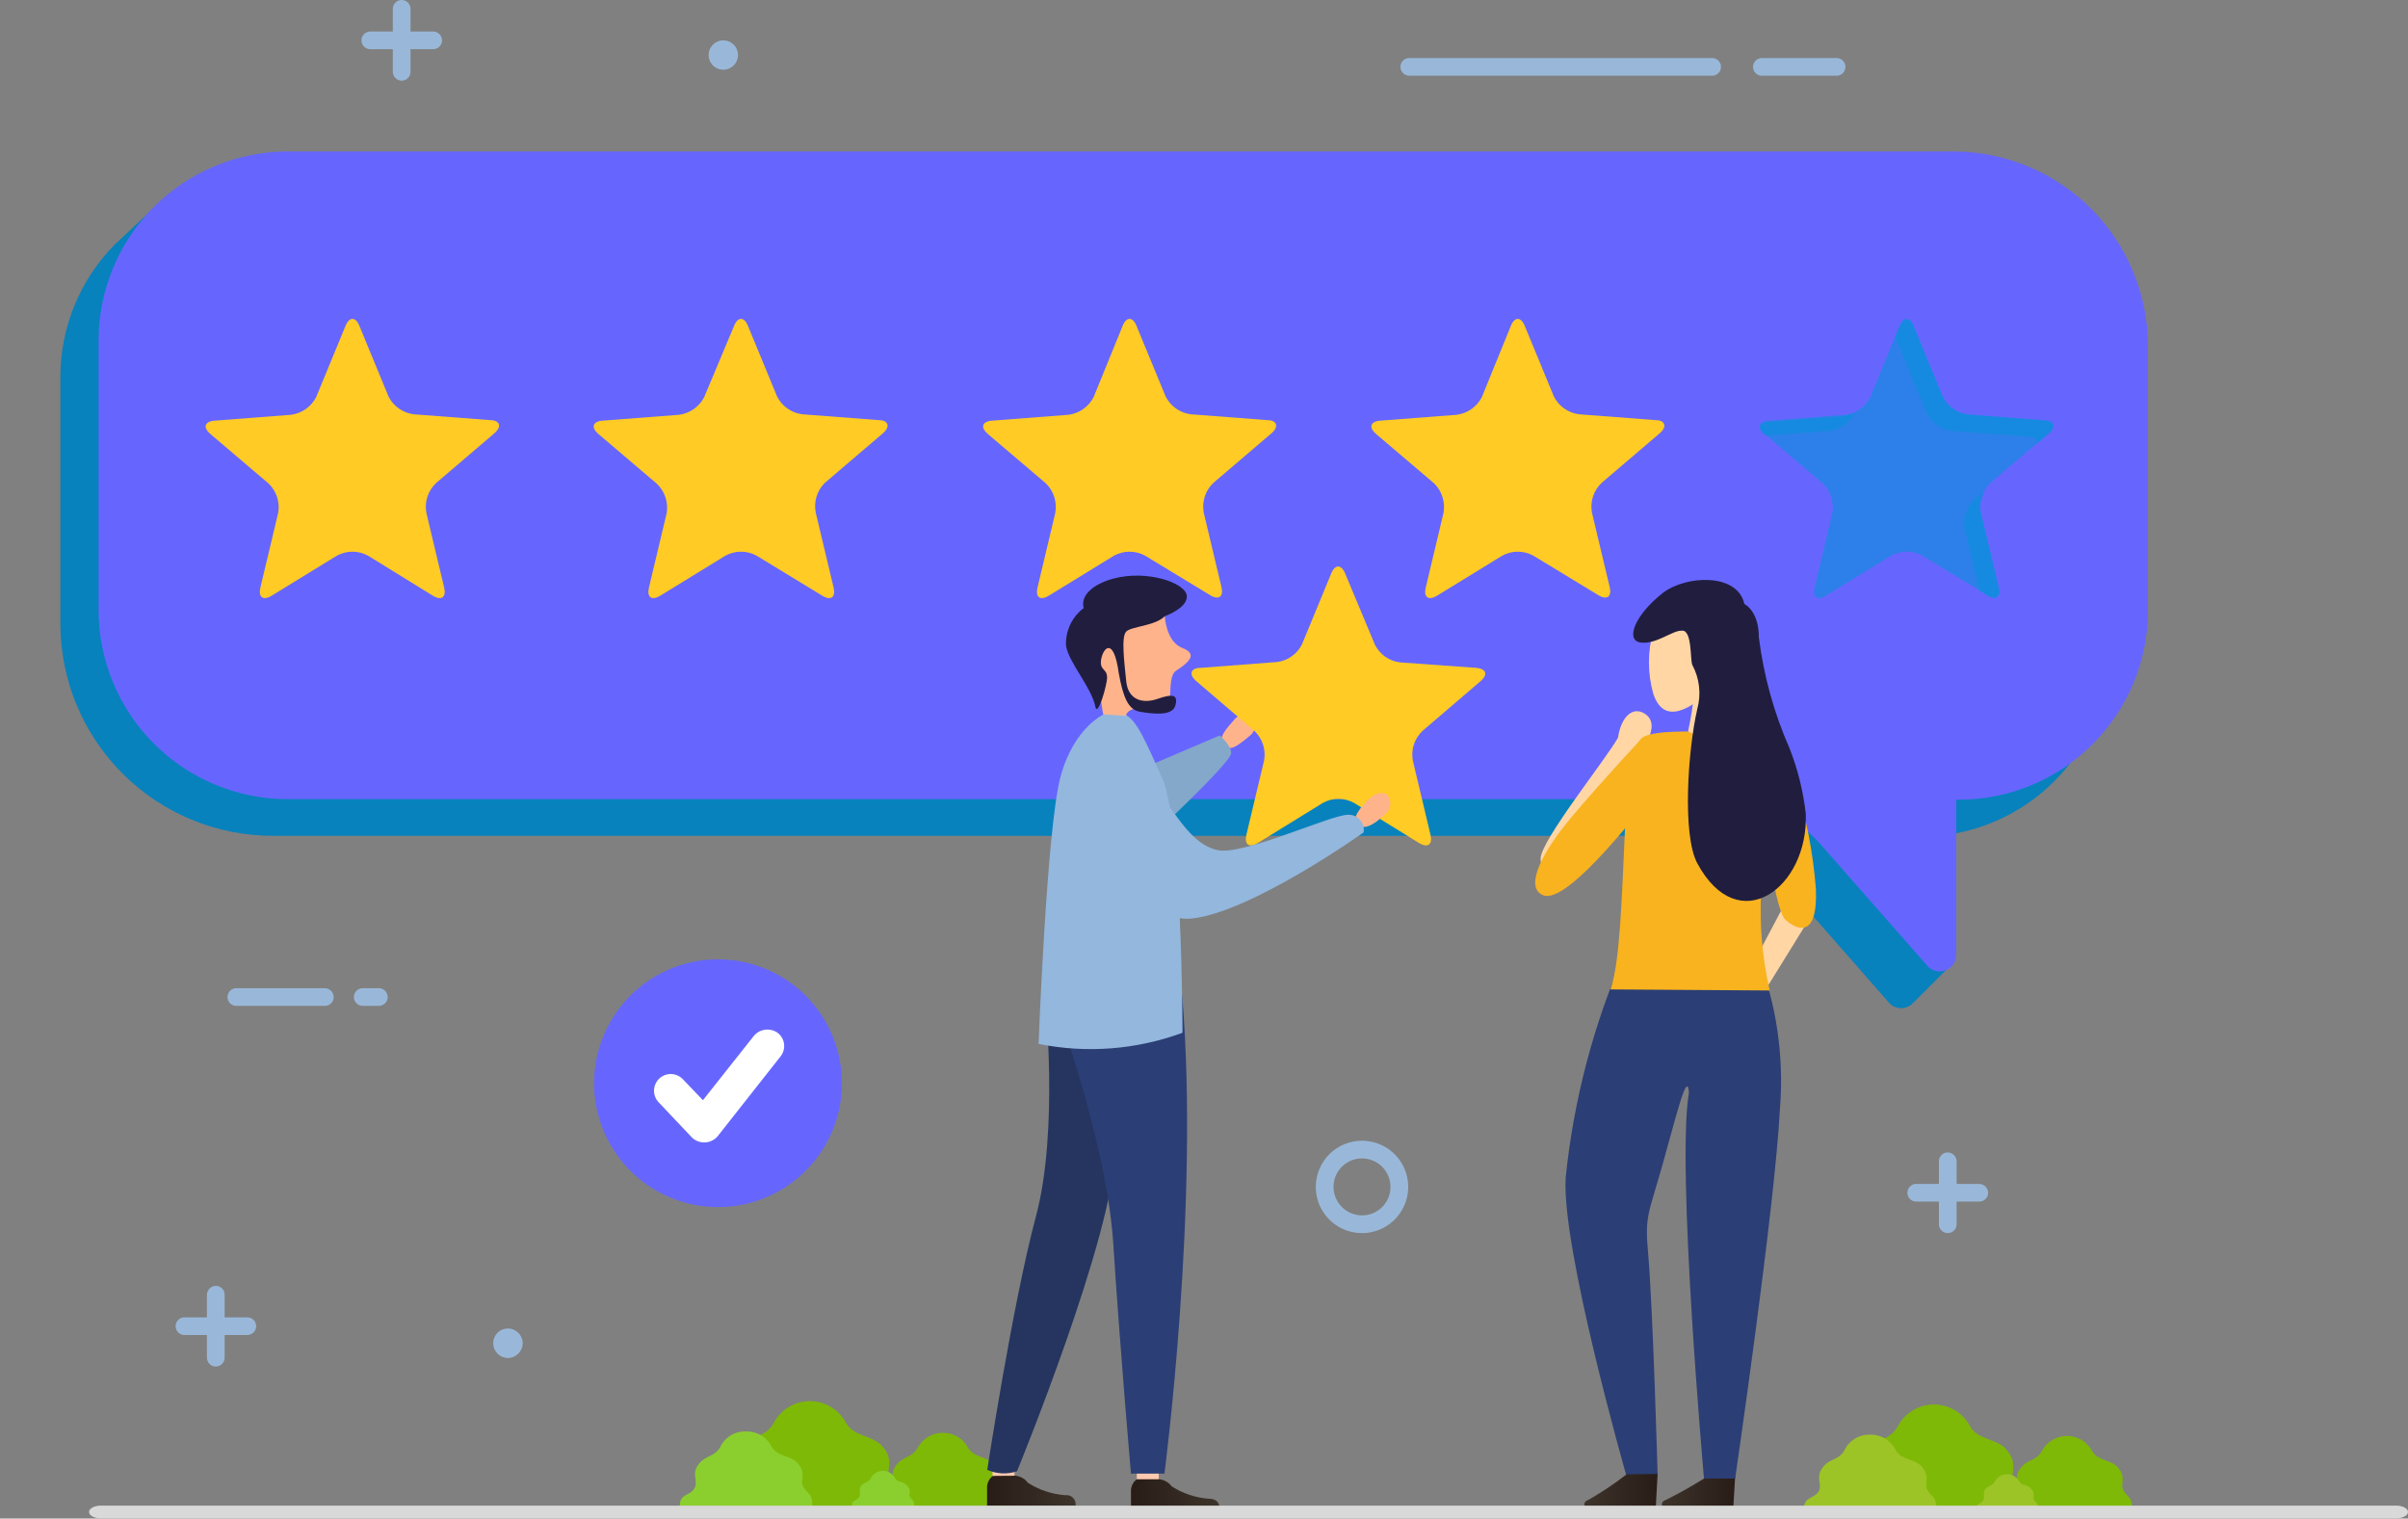 <svg width="490" height="309" viewBox="0 0 490 309" fill="none" xmlns="http://www.w3.org/2000/svg">
<rect x="0" y="0" width="490" height="309" fill="#808080" stroke="none"/>
<g clip-path="url(#clip0_89782_16294)">
<path d="M171.318 220.416C171.318 225.401 169.839 230.275 167.068 234.42C164.298 238.565 160.36 241.796 155.752 243.704C151.145 245.612 146.075 246.111 141.184 245.138C136.292 244.166 131.799 241.765 128.273 238.24C124.747 234.715 122.345 230.223 121.372 225.333C120.399 220.444 120.899 215.376 122.807 210.77C124.716 206.164 127.947 202.227 132.094 199.457C136.241 196.687 141.116 195.209 146.103 195.209C152.79 195.209 159.204 197.865 163.932 202.592C168.661 207.319 171.318 213.731 171.318 220.416Z" fill="#6666FF"/>
<path d="M153.416 210.765L143.041 223.873L138.935 219.588C138.625 219.266 138.255 219.009 137.846 218.83C137.436 218.652 136.996 218.555 136.549 218.547C136.103 218.539 135.659 218.618 135.243 218.781C134.827 218.945 134.448 219.188 134.126 219.498C133.804 219.807 133.547 220.177 133.368 220.587C133.19 220.996 133.093 221.436 133.085 221.883C133.077 222.329 133.156 222.773 133.32 223.188C133.483 223.604 133.726 223.983 134.036 224.305L140.844 231.507C141.196 231.834 141.61 232.087 142.061 232.252C142.513 232.417 142.993 232.49 143.473 232.466C143.953 232.443 144.423 232.323 144.856 232.115C145.29 231.907 145.677 231.615 145.995 231.255L158.819 214.978C159.101 214.63 159.311 214.228 159.436 213.798C159.562 213.368 159.601 212.916 159.55 212.471C159.5 212.025 159.362 211.594 159.143 211.202C158.925 210.811 158.631 210.466 158.278 210.189C157.544 209.655 156.636 209.417 155.734 209.524C154.832 209.631 154.004 210.074 153.416 210.765Z" fill="white"/>
<path d="M267.748 241.518C267.748 243.377 268.299 245.194 269.332 246.739C270.365 248.285 271.833 249.489 273.551 250.201C275.269 250.912 277.16 251.098 278.983 250.736C280.807 250.373 282.482 249.478 283.797 248.163C285.112 246.849 286.007 245.174 286.37 243.351C286.733 241.528 286.547 239.638 285.835 237.921C285.124 236.204 283.919 234.736 282.372 233.703C280.826 232.67 279.009 232.119 277.149 232.119C274.656 232.119 272.264 233.109 270.501 234.872C268.738 236.634 267.748 239.025 267.748 241.518ZM271.35 241.518C271.35 240.371 271.69 239.25 272.327 238.297C272.964 237.343 273.87 236.6 274.93 236.161C275.99 235.723 277.156 235.608 278.281 235.832C279.406 236.055 280.439 236.607 281.25 237.418C282.061 238.229 282.613 239.262 282.837 240.387C283.061 241.511 282.946 242.677 282.507 243.736C282.068 244.796 281.325 245.701 280.371 246.338C279.417 246.975 278.296 247.315 277.149 247.315C275.614 247.306 274.144 246.692 273.059 245.607C271.973 244.522 271.359 243.052 271.35 241.518Z" fill="#99B8D9"/>
<path d="M48.089 201.079C47.611 201.079 47.153 201.268 46.815 201.606C46.477 201.944 46.288 202.402 46.288 202.879C46.288 203.357 46.477 203.815 46.815 204.152C47.153 204.49 47.611 204.68 48.089 204.68H66.099C66.577 204.68 67.035 204.49 67.373 204.152C67.711 203.815 67.9 203.357 67.9 202.879C67.891 202.404 67.698 201.952 67.363 201.616C67.027 201.28 66.574 201.088 66.099 201.079H48.089Z" fill="#99B8D9"/>
<path d="M73.808 201.079C73.33 201.079 72.872 201.268 72.534 201.606C72.197 201.944 72.007 202.402 72.007 202.879C72.007 203.357 72.197 203.815 72.534 204.152C72.872 204.49 73.33 204.68 73.808 204.68H77.086C77.564 204.68 78.022 204.49 78.359 204.152C78.697 203.815 78.887 203.357 78.887 202.879C78.887 202.402 78.697 201.944 78.359 201.606C78.022 201.268 77.564 201.079 77.086 201.079H73.808Z" fill="#99B8D9"/>
<path d="M286.767 11.811C286.289 11.811 285.831 12.001 285.493 12.338C285.156 12.676 284.966 13.134 284.966 13.611C284.975 14.086 285.168 14.539 285.504 14.874C285.839 15.21 286.292 15.403 286.767 15.412H348.4C348.877 15.412 349.335 15.222 349.673 14.885C350.011 14.547 350.201 14.089 350.201 13.611C350.201 13.134 350.011 12.676 349.673 12.338C349.335 12.001 348.877 11.811 348.4 11.811H286.767Z" fill="#99B8D9"/>
<path d="M358.522 11.811C358.044 11.811 357.586 12.001 357.248 12.338C356.91 12.676 356.721 13.134 356.721 13.611C356.721 14.089 356.91 14.547 357.248 14.885C357.586 15.222 358.044 15.412 358.522 15.412H373.723C374.201 15.412 374.659 15.222 374.996 14.885C375.334 14.547 375.524 14.089 375.524 13.611C375.524 13.134 375.334 12.676 374.996 12.338C374.659 12.001 374.201 11.811 373.723 11.811H358.522Z" fill="#99B8D9"/>
<path d="M50.322 268.057H45.711V263.447C45.711 262.97 45.521 262.512 45.184 262.174C44.846 261.837 44.388 261.647 43.91 261.647C43.435 261.656 42.983 261.849 42.647 262.185C42.311 262.52 42.118 262.973 42.109 263.447V268.057H37.534C37.057 268.057 36.598 268.246 36.261 268.584C35.923 268.922 35.733 269.38 35.733 269.857C35.733 270.335 35.923 270.793 36.261 271.13C36.598 271.468 37.057 271.658 37.534 271.658H42.109V276.267C42.109 276.745 42.299 277.202 42.636 277.54C42.974 277.878 43.432 278.067 43.91 278.067C44.388 278.067 44.846 277.878 45.184 277.54C45.521 277.202 45.711 276.745 45.711 276.267V271.658H50.322C50.8 271.658 51.258 271.468 51.595 271.13C51.933 270.793 52.123 270.335 52.123 269.857C52.123 269.38 51.933 268.922 51.595 268.584C51.258 268.246 50.8 268.057 50.322 268.057Z" fill="#99B8D9"/>
<path d="M88.144 6.41H83.534V1.8C83.534 1.323 83.344 0.865 83.006 0.527C82.668 0.19 82.21 0 81.733 0C81.255 0 80.797 0.19 80.459 0.527C80.121 0.865 79.931 1.323 79.931 1.8V6.41H75.357C74.879 6.41 74.421 6.599 74.083 6.937C73.745 7.275 73.556 7.733 73.556 8.21C73.556 8.688 73.745 9.146 74.083 9.483C74.421 9.821 74.879 10.011 75.357 10.011H79.931V14.62C79.941 15.095 80.133 15.547 80.469 15.883C80.805 16.219 81.258 16.411 81.733 16.421C82.21 16.421 82.668 16.231 83.006 15.893C83.344 15.556 83.534 15.098 83.534 14.62V10.011H88.144C88.622 10.011 89.08 9.821 89.418 9.483C89.756 9.146 89.945 8.688 89.945 8.21C89.945 7.733 89.756 7.275 89.418 6.937C89.08 6.599 88.622 6.41 88.144 6.41Z" fill="#99B8D9"/>
<path d="M402.756 240.905H398.145V236.296C398.136 235.821 397.943 235.369 397.608 235.033C397.272 234.697 396.819 234.505 396.344 234.496C395.867 234.496 395.408 234.685 395.071 235.023C394.733 235.361 394.543 235.819 394.543 236.296V240.905H389.932C389.455 240.905 388.997 241.095 388.659 241.433C388.321 241.77 388.131 242.228 388.131 242.706C388.131 243.183 388.321 243.641 388.659 243.979C388.997 244.317 389.455 244.506 389.932 244.506H394.543V249.116C394.543 249.593 394.733 250.051 395.071 250.389C395.408 250.726 395.867 250.916 396.344 250.916C396.822 250.916 397.28 250.726 397.618 250.389C397.956 250.051 398.145 249.593 398.145 249.116V244.506H402.756C403.234 244.506 403.692 244.317 404.03 243.979C404.367 243.641 404.557 243.183 404.557 242.706C404.548 242.231 404.355 241.779 404.019 241.443C403.684 241.107 403.231 240.915 402.756 240.905Z" fill="#99B8D9"/>
<path d="M389.572 38.386H50.754C44.949 38.401 39.222 39.731 34.004 42.275L34.328 39.467L23.81 49.333L23.342 49.766C16.248 56.95 12.275 66.642 12.283 76.737V126.862C12.283 138.323 16.837 149.314 24.944 157.418C33.05 165.522 44.045 170.074 55.509 170.074H342.528C346.31 170.083 350.047 170.893 353.493 172.451C356.939 174.009 360.016 176.28 362.52 179.113L384.637 204.319C385.293 204.884 386.139 205.176 387.003 205.135C387.868 205.095 388.684 204.726 389.284 204.103L396.164 197.226L392.31 188.799H390.292V170.254H390.797C401.009 170.254 410.804 166.199 418.025 158.979C425.247 151.76 429.304 141.969 429.304 131.76V77.997C429.304 72.786 428.275 67.627 426.277 62.814C424.279 58.001 421.351 53.629 417.66 49.95C413.969 46.27 409.588 43.355 404.769 41.37C399.949 39.386 394.785 38.372 389.572 38.386Z" fill="#0782BD"/>
<path d="M397.497 30.824H58.571C53.513 30.82 48.503 31.812 43.829 33.745C39.155 35.678 34.908 38.513 31.332 42.088C27.755 45.664 24.919 49.909 22.985 54.582C21.052 59.254 20.059 64.262 20.064 69.319V124.126C20.064 134.335 24.121 144.126 31.342 151.345C38.564 158.564 48.358 162.62 58.571 162.62H350.345C354.12 162.618 357.852 163.42 361.293 164.972C364.734 166.524 367.804 168.792 370.3 171.623L392.454 196.829C392.946 197.261 393.553 197.541 394.201 197.635C394.85 197.729 395.511 197.633 396.106 197.359C396.701 197.084 397.203 196.643 397.553 196.089C397.902 195.535 398.082 194.891 398.073 194.237V162.728H398.577C408.79 162.728 418.584 158.672 425.806 151.453C433.027 144.234 437.084 134.443 437.084 124.234V70.399C437.075 59.906 432.901 49.846 425.479 42.426C418.057 35.006 407.993 30.834 397.497 30.824Z" fill="#6666FF"/>
<path d="M70.314 66.294C71.07 64.421 72.367 64.421 73.124 66.294L79.067 80.698C79.56 81.671 80.284 82.508 81.176 83.136C82.067 83.764 83.1 84.163 84.182 84.299L99.707 85.487C101.761 85.487 102.157 86.856 100.572 88.188L88.757 98.271C87.931 99.044 87.315 100.016 86.969 101.093C86.622 102.17 86.555 103.318 86.776 104.428L90.378 119.553C90.846 121.533 89.838 122.289 88.072 121.209L74.889 113.071C73.917 112.538 72.827 112.259 71.719 112.259C70.611 112.259 69.52 112.538 68.549 113.071L55.293 121.209C53.528 122.289 52.519 121.533 52.987 119.553L56.59 104.428C56.795 103.338 56.725 102.213 56.385 101.157C56.045 100.1 55.447 99.145 54.645 98.379L42.794 88.296C41.245 86.964 41.641 85.739 43.694 85.595L59.183 84.407C60.27 84.271 61.307 83.871 62.205 83.244C63.102 82.616 63.833 81.78 64.334 80.806L70.314 66.294Z" fill="#FFCB24"/>
<path d="M149.381 66.294C150.138 64.421 151.434 64.421 152.191 66.294L158.134 80.698C158.627 81.671 159.351 82.508 160.243 83.136C161.135 83.764 162.167 84.163 163.249 84.299L178.775 85.487C180.828 85.487 181.224 86.856 179.639 88.188L167.824 98.271C167.03 99.063 166.448 100.042 166.133 101.119C165.818 102.195 165.781 103.333 166.023 104.428L169.625 119.553C170.094 121.533 169.085 122.289 167.32 121.209L153.956 113.071C152.984 112.538 151.894 112.259 150.786 112.259C149.678 112.259 148.588 112.538 147.616 113.071L134.36 121.209C132.595 122.289 131.587 121.533 132.055 119.553L135.657 104.428C135.843 103.329 135.752 102.201 135.394 101.145C135.035 100.089 134.42 99.138 133.604 98.379L121.753 88.296C120.204 86.964 120.6 85.739 122.653 85.595L138.142 84.407C139.229 84.271 140.266 83.871 141.164 83.244C142.062 82.616 142.792 81.78 143.294 80.806L149.381 66.294Z" fill="#FFCB24"/>
<path d="M228.448 66.294C229.205 64.421 230.501 64.421 231.258 66.294L237.201 80.698C237.694 81.671 238.418 82.508 239.31 83.136C240.202 83.764 241.234 84.163 242.316 84.299L257.842 85.487C259.895 85.487 260.291 86.856 258.706 88.188L246.891 98.271C246.088 99.037 245.49 99.992 245.15 101.049C244.811 102.105 244.741 103.23 244.946 104.32L248.548 119.444C249.016 121.425 248.008 122.181 246.243 121.101L233.023 113.071C232.051 112.538 230.961 112.259 229.853 112.259C228.745 112.259 227.655 112.538 226.683 113.071L213.427 121.209C211.662 122.289 210.654 121.533 211.122 119.553L214.724 104.428C214.932 103.344 214.87 102.225 214.543 101.17C214.217 100.115 213.635 99.156 212.851 98.379L201 88.296C199.451 86.964 199.847 85.739 201.9 85.595L217.39 84.407C218.476 84.271 219.513 83.871 220.411 83.244C221.309 82.616 222.04 81.78 222.541 80.806L228.448 66.294Z" fill="#FFCB24"/>
<path d="M307.448 66.294C308.205 64.421 309.501 64.421 310.258 66.294L316.201 80.698C316.694 81.671 317.418 82.508 318.31 83.136C319.202 83.764 320.234 84.163 321.316 84.299L336.842 85.487C338.895 85.487 339.291 86.856 337.706 88.188L325.891 98.271C325.088 99.037 324.49 99.992 324.15 101.049C323.811 102.105 323.741 103.23 323.946 104.32L327.548 119.444C328.016 121.425 327.008 122.181 325.243 121.101L312.023 113.071C311.051 112.538 309.961 112.259 308.853 112.259C307.745 112.259 306.655 112.538 305.683 113.071L292.427 121.209C290.662 122.289 289.654 121.533 290.122 119.553L293.724 104.428C293.932 103.344 293.87 102.225 293.543 101.17C293.217 100.115 292.635 99.156 291.851 98.379L280 88.296C278.451 86.964 278.847 85.739 280.9 85.595L296.39 84.407C297.476 84.271 298.513 83.871 299.411 83.244C300.309 82.616 301.04 81.78 301.541 80.806L307.448 66.294Z" fill="#FFCB24"/>
<g style="mix-blend-mode:multiply" opacity="0.6">
<path d="M386.546 66.294C387.339 64.421 388.635 64.421 389.392 66.294L395.335 80.698C395.828 81.671 396.552 82.508 397.444 83.136C398.336 83.764 399.368 84.163 400.45 84.299L415.976 85.487C418.029 85.487 418.425 86.856 416.84 88.188L405.025 98.271C404.223 99.037 403.624 99.992 403.285 101.049C402.945 102.105 402.875 103.23 403.08 104.32L406.682 119.444C407.15 121.425 406.142 122.181 404.377 121.101L391.157 113.071C390.185 112.538 389.095 112.259 387.987 112.259C386.879 112.259 385.789 112.538 384.817 113.071L371.561 121.209C369.796 122.289 368.788 121.533 369.256 119.553L372.858 104.428C373.057 103.338 372.983 102.215 372.644 101.16C372.305 100.104 371.71 99.149 370.913 98.379L359.062 88.296C357.513 86.964 357.909 85.739 359.962 85.595L375.452 84.407C376.536 84.277 377.571 83.88 378.464 83.252C379.356 82.623 380.079 81.783 380.567 80.806L386.546 66.294Z" fill="#0791DA"/>
</g>
<g style="mix-blend-mode:multiply" opacity="0.6">
<path d="M359.53 88.62L372.21 87.683C373.296 87.547 374.333 87.148 375.231 86.52C376.129 85.893 376.86 85.056 377.361 84.082C376.76 84.378 376.115 84.572 375.452 84.659L359.962 85.847C357.909 85.847 357.513 87.215 359.062 88.548L359.53 88.62Z" fill="#0791DA"/>
<path d="M403.08 104.428C402.771 102.846 403.053 101.207 403.872 99.819L401.747 101.655C400.947 102.416 400.351 103.365 400.011 104.415C399.671 105.466 399.599 106.584 399.802 107.669L402.828 120.2L404.413 121.173C406.178 122.253 407.186 121.497 406.718 119.516L403.08 104.428Z" fill="#0791DA"/>
<path d="M415.976 85.595L400.451 84.407C399.368 84.271 398.336 83.871 397.444 83.244C396.552 82.616 395.828 81.779 395.336 80.806L389.392 66.402C388.636 64.529 387.339 64.529 386.546 66.402L385.574 68.779C385.818 69.042 386.014 69.347 386.15 69.679L392.058 84.083C392.559 85.056 393.29 85.893 394.187 86.521C395.085 87.148 396.122 87.547 397.209 87.684L412.698 88.836C414.103 88.836 414.679 89.556 414.427 90.349L416.84 88.296C418.425 86.963 418.173 85.739 415.976 85.595Z" fill="#0791DA"/>
</g>
<path d="M346.743 300.862C344.247 302.431 341.674 303.873 339.034 305.183C337.413 305.723 338.566 307.128 338.566 307.128H352.686L353.082 300.466L346.743 300.862Z" fill="url(#paint0_linear_89782_16294)"/>
<path d="M362.664 184.874L355.856 197.73L358.63 202.411L367.851 187.503L362.664 184.874Z" fill="#FFD6A4"/>
<path d="M357.657 194.453C361.5 204.361 363.052 215.009 362.196 225.601C361.223 245.227 353.082 300.862 353.082 300.862H346.743C346.743 300.862 341.087 237.305 343.681 222.361C343.357 217.499 341.123 227.042 338.278 237.089C335.432 247.135 334.675 247.459 335.36 254.841C336.368 266.401 337.305 300.07 337.305 300.07H330.893C330.893 300.07 317.601 253.545 318.61 239.501C320.221 223.908 324.218 208.654 330.461 194.273C338.926 191.14 357.657 194.453 357.657 194.453Z" fill="#2B3E75"/>
<path d="M331.001 299.998C328.542 301.903 325.955 303.636 323.256 305.183C321.635 305.723 322.788 307.128 322.788 307.128H336.908L337.305 299.926L331.001 299.998Z" fill="url(#paint1_linear_89782_16294)"/>
<path d="M335.54 149.981C335.54 149.981 337.197 146.884 334.748 145.263C332.298 143.643 329.885 145.768 329.236 150.125C326.643 154.698 313.639 170.902 313.495 174.647C313.351 178.392 318.178 177.744 318.178 177.744L332.154 162.62L335.54 149.981Z" fill="#FFD6A4"/>
<path d="M345.842 148.9C345.842 148.9 336.332 148.468 334.243 150.089C332.154 151.709 331.217 157.291 330.641 169.246C330.064 181.201 329.704 196.073 327.687 201.331L360.106 201.547C358.374 193.897 357.864 186.022 358.593 178.212C359.854 170.758 363.781 157.939 361.187 154.338C358.593 150.737 345.842 148.9 345.842 148.9Z" fill="#F8B31F"/>
<path d="M359.278 169.138C359.278 169.138 361.223 185.198 363.312 187.143C365.402 189.087 369.976 191.356 369.508 180.805C368.914 173.253 367.439 165.797 365.113 158.587L362.015 156.462L359.278 169.138Z" fill="#F8B31F"/>
<path d="M336.44 141.23C335.24 137.005 335.24 132.528 336.44 128.303C337.629 128.519 340.367 128.303 342.348 128.303C344.329 128.303 344.329 130.823 344.437 131.904C344.545 132.984 345.59 135.505 346.274 135.757C346.634 134.388 346.635 130.175 348.796 131.544C350.957 132.912 350.273 133.632 350.129 136.117C349.985 138.602 353.335 137.989 353.335 137.989C352.254 143.967 353.335 145.443 352.326 146.848C351.358 148.207 349.921 149.161 348.293 149.527C346.664 149.892 344.957 149.644 343.501 148.828C344.149 145.948 344.473 143.319 344.473 143.319C339.971 146.164 337.629 144.687 336.44 141.23Z" fill="#FFD6A4"/>
<path d="M338.349 120.669C342.996 117.068 353.551 116.491 354.955 122.901C354.955 122.901 357.909 124.234 357.909 129.707C358.884 137.483 360.984 145.076 364.141 152.249C365.825 156.526 366.94 161.006 367.455 165.573C368.031 180.625 353.767 191.248 345.374 175.656C342.312 169.966 343.429 152.753 345.374 144.291C346.205 141.272 345.844 138.049 344.365 135.289C343.897 134.208 344.365 128.339 342.312 128.303C340.259 128.267 337.053 131.147 333.883 130.751C330.713 130.355 332.514 125.278 338.349 120.669Z" fill="#211D3E"/>
<path d="M334.243 150.089C334.243 150.089 326.03 158.839 319.835 166.221C313.639 173.603 310.469 180.157 313.639 181.994C314.936 182.75 318.214 183.506 331.289 167.842C335.684 161.036 334.243 150.089 334.243 150.089Z" fill="#F8B31F"/>
<path d="M203.413 302.698C202.476 301.294 204.205 300.069 202.116 297.837C200.783 296.36 198.154 296.576 197.037 294.668C196.543 293.725 195.8 292.935 194.889 292.384C193.978 291.833 192.933 291.542 191.868 291.542C190.803 291.542 189.759 291.833 188.847 292.384C187.936 292.935 187.193 293.725 186.699 294.668C185.582 296.576 184.033 296.288 182.701 297.729C180.611 299.997 182.449 301.33 181.512 302.914C180.575 304.499 178.594 303.886 178.594 306.515H205.142C205.142 303.886 204.314 304.175 203.413 302.698Z" fill="#7EB907"/>
<path d="M181.224 301.114C179.891 299.025 182.376 297.333 179.387 294.128C177.478 292.039 173.731 292.327 172.182 289.591C171.48 288.239 170.42 287.106 169.118 286.315C167.816 285.525 166.322 285.106 164.798 285.106C163.274 285.106 161.78 285.525 160.478 286.315C159.176 287.106 158.116 288.239 157.414 289.591C155.829 292.327 153.595 291.895 151.722 293.984C148.732 297.225 151.362 299.313 150.065 301.402C148.768 303.491 145.887 302.77 145.887 306.479H183.673C183.673 302.77 182.521 303.166 181.224 301.114Z" fill="#7EB907"/>
<path d="M163.537 302.662C162.565 301.186 164.33 299.962 162.241 297.657C160.872 296.18 158.206 296.397 157.053 294.452C156.583 293.468 155.833 292.643 154.899 292.08C153.964 291.517 152.885 291.24 151.794 291.283C150.708 291.238 149.633 291.514 148.703 292.078C147.774 292.642 147.032 293.468 146.571 294.452C145.418 296.397 143.834 296.109 142.465 297.585C140.375 299.89 142.249 301.186 141.312 302.842C140.375 304.499 138.322 303.815 138.322 306.443H165.302C165.302 303.815 164.474 304.139 163.537 302.662Z" fill="#8BCF2E"/>
<path d="M185.222 304.679C184.754 303.995 185.618 303.418 184.61 302.338C183.601 301.258 182.701 301.726 182.16 300.826C181.931 300.363 181.577 299.973 181.137 299.701C180.698 299.428 180.192 299.284 179.675 299.284C179.158 299.284 178.651 299.428 178.212 299.701C177.773 299.973 177.419 300.363 177.189 300.826C176.649 301.726 175.929 301.582 175.28 302.266C174.632 302.95 175.28 304.067 174.74 304.751C174.199 305.435 173.335 305.219 173.335 306.479H186.051C186.051 305.219 185.654 305.363 185.222 304.679Z" fill="#8BCF2E"/>
<path d="M250.998 146.632C248.332 149.549 248.08 150.737 249.016 151.565C249.953 152.393 250.529 153.006 254.384 149.657C254.668 149.437 254.904 149.16 255.077 148.846C255.25 148.531 255.357 148.184 255.39 147.826C255.424 147.468 255.384 147.108 255.273 146.766C255.162 146.424 254.982 146.109 254.744 145.84C254.137 145.465 253.41 145.338 252.712 145.486C252.015 145.633 251.401 146.044 250.998 146.632Z" fill="#FFB38B"/>
<path d="M233.779 155.814L248.188 149.657C248.188 149.657 250.529 151.601 250.529 153.258C250.529 154.914 237.814 166.905 237.814 166.905L233.779 155.814Z" fill="#83A8C9"/>
<path d="M273.727 116.708C272.934 114.799 271.638 114.799 270.881 116.708L264.938 131.112C264.453 132.09 263.731 132.933 262.837 133.561C261.944 134.19 260.908 134.586 259.823 134.713L244.297 135.901C242.244 135.901 241.848 137.269 243.433 138.602L255.248 148.72C256.054 149.478 256.657 150.425 257.003 151.475C257.349 152.526 257.427 153.646 257.229 154.734L253.627 169.858C253.159 171.839 254.167 172.595 255.932 171.551L269.188 163.376C270.16 162.844 271.25 162.564 272.358 162.564C273.466 162.564 274.556 162.844 275.528 163.376L288.784 171.551C290.549 172.595 291.557 171.839 291.089 169.858L287.487 154.734C287.289 153.646 287.367 152.526 287.713 151.475C288.059 150.425 288.662 149.478 289.468 148.72L301.283 138.602C302.832 137.269 302.436 136.081 300.419 135.901L284.893 134.785C283.808 134.658 282.772 134.262 281.879 133.633C280.985 133.005 280.263 132.162 279.778 131.184L273.727 116.708Z" fill="#FFCB24"/>
<path d="M231.33 297.729V302.698H235.796V297.477L231.33 297.729Z" fill="#FFC9B0"/>
<path d="M231.33 301.006C230.937 301.293 230.622 301.675 230.415 302.115C230.207 302.555 230.113 303.041 230.141 303.527V307.128H248.152C248.152 307.128 248.476 304.967 245.99 304.967C243.298 304.771 240.698 303.904 238.426 302.446C238.125 302.04 237.741 301.702 237.301 301.454C236.86 301.206 236.372 301.053 235.868 301.006H231.33Z" fill="url(#paint2_linear_89782_16294)"/>
<path d="M201.972 297.009V302.014H206.439V296.757L201.972 297.009Z" fill="#FFC9B0"/>
<path d="M202.044 300.322C201.657 300.606 201.345 300.981 201.138 301.415C200.931 301.848 200.834 302.326 200.856 302.806V306.407H218.866C218.915 306.116 218.894 305.817 218.805 305.535C218.716 305.253 218.562 304.996 218.354 304.786C218.147 304.575 217.893 304.416 217.612 304.323C217.332 304.229 217.033 304.203 216.741 304.247C214.049 304.051 211.448 303.184 209.177 301.726C208.875 301.32 208.492 300.982 208.051 300.734C207.611 300.485 207.123 300.333 206.619 300.286L202.044 300.322Z" fill="url(#paint3_linear_89782_16294)"/>
<path d="M212.635 203.131C212.635 203.131 215.516 229.923 210.798 247.531C206.079 265.14 200.892 299.097 200.892 299.097C202.805 299.933 204.959 300.036 206.943 299.386C206.943 299.386 226.863 250.88 226.863 233.956V203.636C226.863 203.636 215.841 199.963 212.635 203.131Z" fill="#253560"/>
<path d="M214.436 203.239C214.436 203.239 225.242 232.551 226.539 253.041C227.836 273.53 230.141 299.853 230.141 299.853H236.949C236.949 299.853 244.153 245.01 240.551 202.627C239.398 193.264 219.623 198.054 214.436 203.239Z" fill="#2B3E75"/>
<path d="M225.062 145.12C225.062 145.12 218.542 147.676 215.769 158.191C212.995 168.706 211.338 212.422 211.338 212.422C221.122 214.384 231.258 213.598 240.623 210.153C240.623 210.153 240.623 166.941 236.373 158.047C233.347 151.457 231.33 146.272 228.772 145.336C226.215 144.399 225.062 145.12 225.062 145.12Z" fill="#93B7DD"/>
<path d="M237.021 125.386C237.021 125.386 237.237 130.571 240.623 131.868C244.009 133.164 241.56 135.001 239.326 136.477C237.093 137.953 239.326 145.083 236.301 144.363C233.275 143.643 229.456 143.787 229.096 145.66L224.485 145.371C224.485 145.371 221.244 128.339 226.142 126.142C229.603 124.772 233.404 124.508 237.021 125.386Z" fill="#FFB38B"/>
<path d="M237.021 125.386C237.021 125.386 241.848 123.693 241.488 121.137C241.128 118.58 233.419 115.915 226.647 117.716C222.144 118.904 219.839 121.317 220.523 123.729C219.352 124.609 218.412 125.761 217.785 127.084C217.157 128.408 216.861 129.864 216.921 131.328C217.354 134.676 222.108 139.826 222.901 143.823C223.261 145.695 224.738 141.302 225.206 138.602C225.674 135.901 223.693 136.693 224.054 134.28C224.414 131.868 226.611 129.347 227.656 136.981C228.556 141.95 229.601 144.435 231.978 144.831C234.356 145.227 238.57 145.839 239.183 143.535C239.795 141.23 238.462 141.194 235.58 142.202C232.699 143.211 229.565 142.599 229.169 138.602C228.772 134.604 228.124 129.599 229.169 128.519C230.213 127.438 235.04 127.402 237.021 125.386Z" fill="#211D3E"/>
<path d="M278.554 162.584C275.708 165.393 275.312 166.905 276.248 167.734C277.185 168.562 278.626 168.778 281.94 165.609C282.493 165.152 282.845 164.495 282.919 163.781C282.993 163.067 282.784 162.353 282.336 161.792C281.291 160.964 279.779 161.396 278.554 162.584Z" fill="#FFB38B"/>
<g style="mix-blend-mode:multiply" opacity="0.4">
<path d="M223.009 168.058L234.247 162.116C235.688 162.62 237.129 164.637 238.786 166.905C239.734 174.067 240.167 181.288 240.083 188.511C229.421 186.891 223.009 168.058 223.009 168.058Z" fill="#93B7DD"/>
</g>
<path d="M234.139 160.424C237.741 161.576 240.983 171.551 247.791 172.991C253.014 174.108 270.773 165.789 274.303 165.789C274.764 165.766 275.224 165.846 275.649 166.026C276.075 166.205 276.454 166.478 276.759 166.824C277.063 167.17 277.286 167.581 277.41 168.025C277.533 168.47 277.555 168.936 277.473 169.39C277.473 169.39 254.815 185.523 242.64 186.891C230.465 188.259 222.937 166.834 222.937 166.834L234.139 160.424Z" fill="#93B7DD"/>
<path d="M432.149 303.383C431.213 301.942 432.942 300.754 430.853 298.485C429.52 297.045 426.89 297.225 425.774 295.352C425.288 294.399 424.549 293.598 423.636 293.039C422.724 292.48 421.675 292.184 420.604 292.184C419.534 292.184 418.485 292.48 417.573 293.039C416.66 293.598 415.921 294.399 415.435 295.352C414.319 297.225 412.77 296.937 411.437 298.413C409.348 300.682 411.185 302.014 410.248 303.599C409.312 305.183 407.331 304.535 407.331 307.2H433.878C433.878 304.535 433.05 304.859 432.149 303.383Z" fill="#7EB907"/>
<path d="M409.96 301.762C408.627 299.709 411.113 298.161 408.123 294.776C406.214 292.723 402.468 293.012 400.919 290.275C400.216 288.923 399.156 287.79 397.854 286.999C396.552 286.209 395.058 285.791 393.534 285.791C392.011 285.791 390.516 286.209 389.214 286.999C387.912 287.79 386.852 288.923 386.15 290.275C384.565 293.012 382.332 292.579 380.459 294.668C377.469 297.873 380.098 299.997 378.802 301.87C377.505 303.742 374.623 303.238 374.623 306.983H412.446C412.41 303.418 411.257 303.85 409.96 301.762Z" fill="#7EB907"/>
<path d="M392.274 303.31C391.301 301.87 393.066 300.646 390.977 298.341C389.608 296.865 386.942 297.081 385.79 295.136C385.317 294.151 384.568 293.324 383.635 292.755C382.702 292.186 381.623 291.9 380.531 291.931C379.442 291.898 378.368 292.184 377.44 292.753C376.512 293.323 375.771 294.151 375.308 295.136C374.155 297.081 372.57 296.757 371.201 298.233C369.112 300.538 370.985 302.05 370.048 303.526C369.112 305.003 367.059 304.499 367.059 307.127H394.039C394.039 304.499 393.21 304.787 392.274 303.31Z" fill="#9CC426"/>
<path d="M413.958 305.363C413.49 304.643 414.355 304.103 413.346 302.987C412.337 301.87 411.437 302.41 410.897 301.474C410.658 301.022 410.3 300.643 409.862 300.379C409.424 300.115 408.923 299.975 408.411 299.975C407.9 299.975 407.398 300.115 406.96 300.379C406.522 300.643 406.164 301.022 405.926 301.474C405.385 302.41 404.665 302.266 404.016 302.95C403.368 303.635 404.016 304.751 403.476 305.435C402.936 306.119 402.071 305.903 402.071 307.164H414.787C414.787 305.903 414.571 306.047 413.958 305.363Z" fill="#9CC426"/>
<path d="M106.371 273.315C106.362 274.114 106.04 274.878 105.474 275.443C104.909 276.008 104.145 276.33 103.345 276.339C102.549 276.33 101.789 276.007 101.229 275.441C100.669 274.875 100.355 274.111 100.355 273.315C100.355 272.922 100.433 272.533 100.583 272.171C100.733 271.808 100.954 271.479 101.231 271.201C101.509 270.924 101.838 270.703 102.201 270.553C102.564 270.403 102.953 270.326 103.345 270.326C104.142 270.326 104.906 270.639 105.472 271.199C106.039 271.758 106.362 272.519 106.371 273.315Z" fill="#99B8D9"/>
<path d="M150.173 11.199C150.173 11.79 149.998 12.368 149.67 12.86C149.341 13.351 148.874 13.734 148.328 13.961C147.781 14.187 147.18 14.246 146.6 14.131C146.02 14.015 145.488 13.731 145.07 13.313C144.651 12.895 144.367 12.362 144.251 11.782C144.136 11.203 144.195 10.602 144.421 10.056C144.648 9.509 145.031 9.043 145.523 8.714C146.014 8.386 146.592 8.21 147.184 8.21C147.977 8.21 148.737 8.525 149.298 9.086C149.858 9.646 150.173 10.407 150.173 11.199Z" fill="#99B8D9"/>
<path d="M487.586 308.964H20.496C19.199 308.964 18.119 308.388 18.119 307.667C18.119 306.947 19.199 306.371 20.496 306.371H487.586C488.919 306.371 490 306.947 490 307.667C490 308.388 488.919 308.964 487.586 308.964Z" fill="#D9D9D9"/>
</g>
<defs>
<linearGradient id="paint0_linear_89782_16294" x1="338.17" y1="303.779" x2="353.082" y2="303.779" gradientUnits="userSpaceOnUse">
<stop stop-color="#3D342B"/>
<stop offset="1" stop-color="#291C17"/>
</linearGradient>
<linearGradient id="paint1_linear_89782_16294" x1="322.392" y1="303.563" x2="337.305" y2="303.563" gradientUnits="userSpaceOnUse">
<stop stop-color="#3D342B"/>
<stop offset="1" stop-color="#291C17"/>
</linearGradient>
<linearGradient id="paint2_linear_89782_16294" x1="248.08" y1="304.067" x2="230.141" y2="304.067" gradientUnits="userSpaceOnUse">
<stop stop-color="#3D342B"/>
<stop offset="1" stop-color="#291C17"/>
</linearGradient>
<linearGradient id="paint3_linear_89782_16294" x1="218.722" y1="303.382" x2="200.82" y2="303.382" gradientUnits="userSpaceOnUse">
<stop stop-color="#3D342B"/>
<stop offset="1" stop-color="#291C17"/>
</linearGradient>
<clipPath id="clip0_89782_16294">
<rect width="490" height="309" fill="white"/>
</clipPath>
</defs>
</svg>
